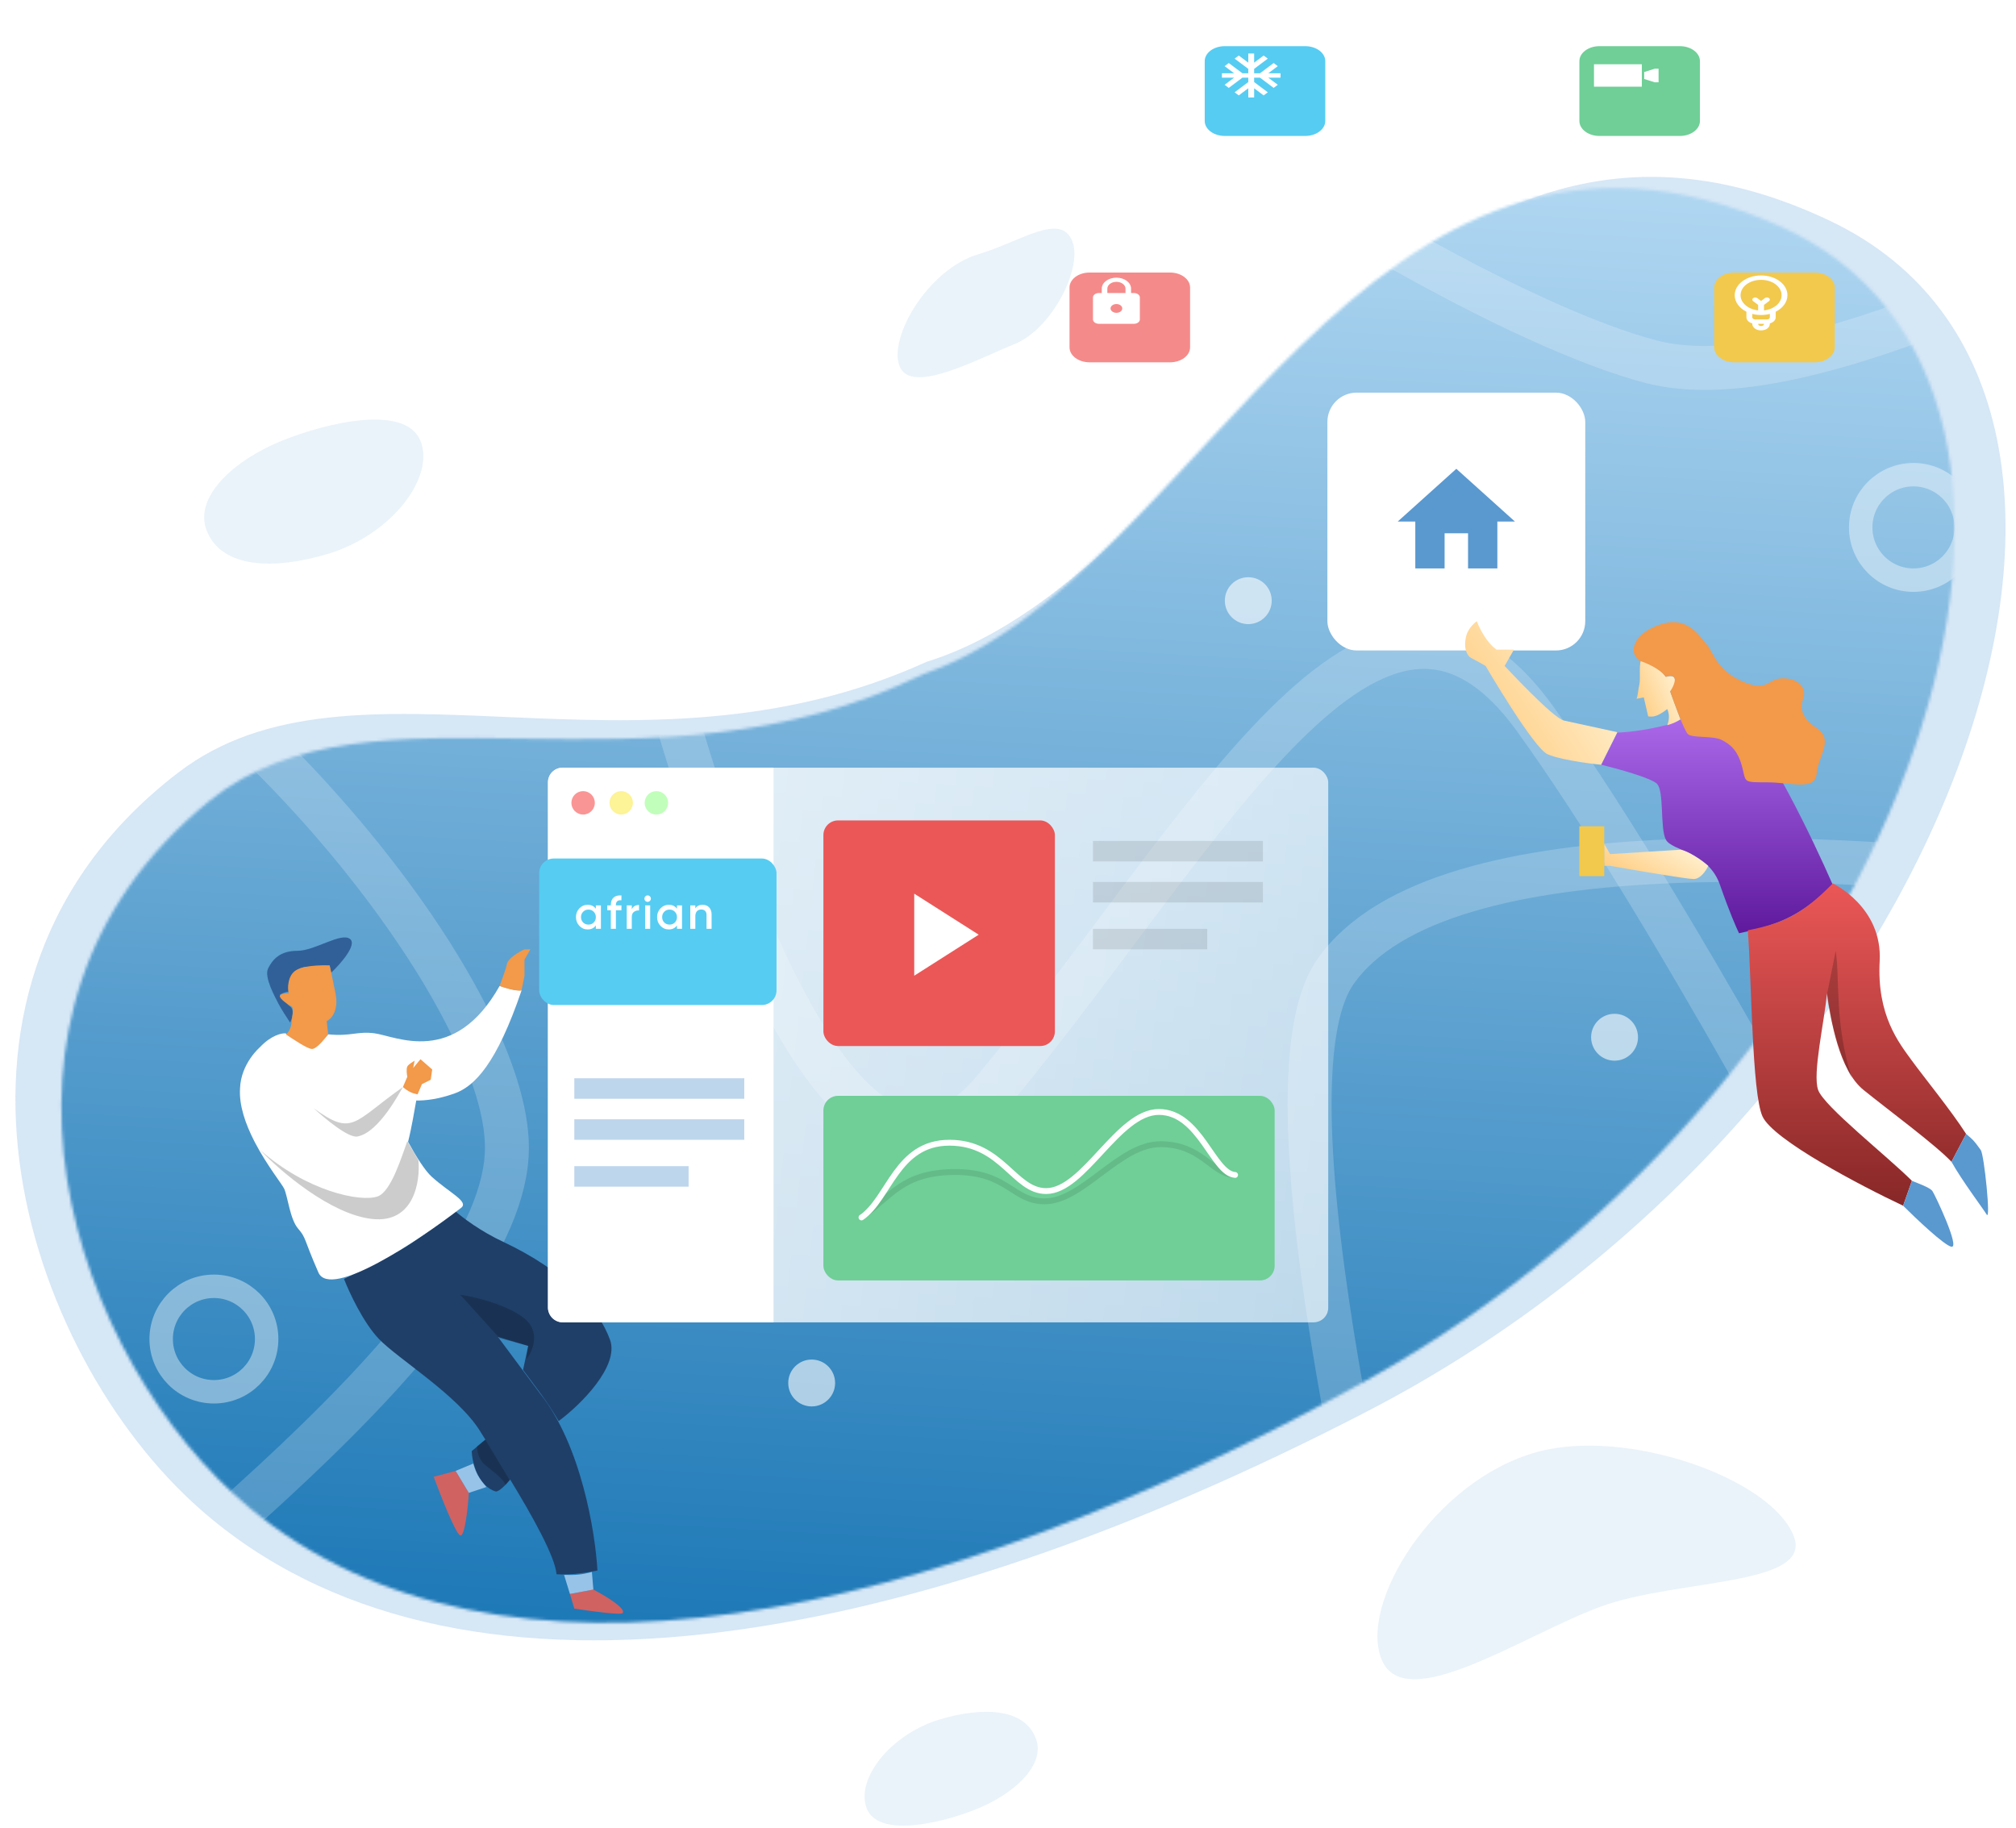 <svg width="688" height="624" viewBox="0 0 688 624" fill="none" xmlns="http://www.w3.org/2000/svg">
<path opacity="0.4" d="M624.612 75.409C479.837 6.516 415.974 194.908 316.143 225.905C216.399 271.252 120.22 218.174 60.833 263.673C-33.301 335.793 8.015 461.962 68.279 515.049C154.699 591.178 308.276 563.778 467.017 481.461C665.899 378.327 751.555 135.816 624.612 75.409Z" fill="#98C3E8"/>
<path opacity="0.2" d="M143.503 150.498C148.503 162.998 133.503 182.498 112.003 188.998C93.503 194.591 75.503 193.998 70.503 180.998C66.08 169.498 80.003 156.998 96.003 150.498C112.003 143.998 138.503 137.998 143.503 150.498Z" fill="#98C3E8"/>
<path opacity="0.2" d="M307.004 124.999C303.113 115.06 316.82 91.865 333.806 86.798C348.423 82.438 362.115 72.163 366.004 82.499C369.444 91.643 358.912 112.324 346.264 117.414C333.616 122.505 310.895 134.939 307.004 124.999Z" fill="#98C3E8"/>
<path opacity="0.2" d="M295.793 617.214C291.902 607.274 303.817 591.864 320.803 586.797C335.42 582.437 349.615 582.983 353.504 593.32C356.945 602.463 345.909 612.323 333.261 617.414C320.613 622.504 299.685 627.154 295.793 617.214Z" fill="#98C3E8"/>
<path opacity="0.2" d="M471.575 566.548C463.481 547.518 489.281 505.233 524.576 495.548C554.945 487.214 603.985 504.258 612.075 524.048C619.232 541.553 572.356 538.658 546.077 548.391C519.798 558.124 479.67 585.577 471.575 566.548Z" fill="#98C3E8"/>
<mask id="mask0_467_6161" style="mask-type:alpha" maskUnits="userSpaceOnUse" x="20" y="64" width="648" height="490">
<path d="M606.962 76.944C466.39 14.869 410.042 197.479 315.141 230.023C220.694 276.339 127.118 228.084 71.364 273.416C-17.012 345.272 25.861 465.217 85.006 514.485C169.824 585.139 316.342 554.544 466.39 471.093C654.38 366.539 730.22 131.374 606.962 76.944Z" fill="#98C3E8"/>
</mask>
<g mask="url(#mask0_467_6161)">
<rect x="-85.082" y="-16.598" width="805.162" height="681.485" fill="url(#paint0_linear_467_6161)"/>
<path d="M16.508 200.467C90.335 237.696 172.997 341.904 172.997 391.661C172.997 452.869 43.22 546.678 -16.305 599.893L491.654 632.705C473.565 551.726 427.893 371.7 455.687 331.716C491.654 279.974 637.206 292.594 718.815 302.059L740.901 71.742C701.147 88.359 612.176 136.105 563.588 123.484C518.614 111.803 432.339 61.436 395.741 29.465" stroke="white" stroke-opacity="0.2" stroke-width="15"/>
<path d="M206.441 143.676C226.634 248.843 281.531 441.636 339.583 371.468C412.149 283.759 469.57 170.178 523.837 245.267C567.25 305.339 631.107 423.842 657.61 475.584" stroke="white" stroke-opacity="0.2" stroke-width="15"/>
<path d="M277 464C281.418 464 285 467.582 285 472C285 476.418 281.418 480 277 480C272.582 480 269 476.418 269 472C269 467.582 272.582 464 277 464ZM103 362C107.418 362 111 365.582 111 370C111 374.418 107.418 378 103 378C98.582 378 95 374.418 95 370C95 365.582 98.582 362 103 362ZM551 346C555.418 346 559 349.582 559 354C559 358.418 555.418 362 551 362C546.582 362 543 358.418 543 354C543 349.582 546.582 346 551 346ZM426 197C430.418 197 434 200.582 434 205C434 209.418 430.418 213 426 213C421.582 213 418 209.418 418 205C418 200.582 421.582 197 426 197Z" fill="white" fill-opacity="0.6"/>
<circle cx="73" cy="457" r="18" stroke="white" stroke-opacity="0.4" stroke-width="8"/>
<circle cx="653" cy="180" r="18" stroke="white" stroke-opacity="0.4" stroke-width="8"/>
<circle cx="403" cy="413" r="18" stroke="white" stroke-opacity="0.4" stroke-width="8"/>
</g>
<g filter="url(#filter0_d_467_6161)">
<rect x="453" y="134" width="88" height="88" rx="10" fill="white"/>
</g>
<g clip-path="url(#clip0_467_6161)">
<path d="M493 194V182H501V194H511V178H517L497 160L477 178H483V194H493Z" fill="#5A98D0"/>
</g>
<g filter="url(#filter1_d_467_6161)">
<path d="M440.421 10.756H412.991C409.205 10.756 406.137 13.042 406.137 15.861V36.294C406.137 39.114 409.205 41.4 412.991 41.4H440.421C444.206 41.4 447.275 39.114 447.275 36.294V15.861C447.275 13.042 444.206 10.756 440.421 10.756Z" fill="#56CCF2"/>
</g>
<g clip-path="url(#clip1_467_6161)">
<path d="M437 25.006H432.83L436.07 22.576L434.66 21.511L430 25.006H428V23.506L432.66 20.011L431.24 18.953L428 21.384V18.256H426V21.384L422.76 18.953L421.34 20.011L426 23.506V25.006H424L419.34 21.511L417.93 22.576L421.17 25.006H417V26.506H421.17L417.93 28.937L419.34 30.002L424 26.506H426V28.006L421.34 31.502L422.76 32.559L426 30.129V33.257H428V30.129L431.24 32.559L432.66 31.502L428 28.006V26.506H430L434.66 30.002L436.07 28.937L432.83 26.506H437V25.006Z" fill="white"/>
</g>
<g filter="url(#filter2_d_467_6161)">
<path d="M614.284 88.012H586.854C583.069 88.012 580 90.297 580 93.117V113.55C580 116.37 583.069 118.656 586.854 118.656H614.284C618.07 118.656 621.138 116.37 621.138 113.55V93.117C621.138 90.297 618.07 88.012 614.284 88.012Z" fill="#F2C94C"/>
</g>
<path d="M610 100.762C610 97.012 606 94.012 601 94.012C596 94.012 592 97.012 592 100.762C592 103.087 593.6 105.187 596 106.388V108.263C596 109.238 596.8 110.063 598 110.363V110.513C598 111.788 599.3 112.763 601 112.763C602.7 112.763 604 111.788 604 110.513V110.363C605.2 110.063 606 109.238 606 108.263V106.388C608.4 105.187 610 103.087 610 100.762ZM594 100.762C594 97.837 597.1 95.512 601 95.512C604.9 95.512 608 97.837 608 100.762C608 103.387 605.4 105.562 602 105.937V104.062L603.7 102.787C604.1 102.487 604.1 102.037 603.7 101.737C603.3 101.437 602.7 101.437 602.3 101.737L601 102.712L599.7 101.737C599.3 101.437 598.7 101.437 598.3 101.737C597.9 102.037 597.9 102.487 598.3 102.787L600 104.062V105.937C596.6 105.562 594 103.387 594 100.762ZM601 111.263C600.4 111.263 600 110.963 600 110.513H602C602 110.963 601.6 111.263 601 111.263ZM604 108.263C604 108.713 603.6 109.013 603 109.013H599C598.4 109.013 598 108.713 598 108.263V107.138C598.9 107.363 599.9 107.513 601 107.513C602.1 107.513 603.1 107.363 604 107.138V108.263Z" fill="white"/>
<g filter="url(#filter3_d_467_6161)">
<path d="M394.284 88.012H366.854C363.069 88.012 360 90.297 360 93.117V113.55C360 116.37 363.069 118.656 366.854 118.656H394.284C398.07 118.656 401.138 116.37 401.138 113.55V93.117C401.138 90.297 398.07 88.012 394.284 88.012Z" fill="#F58A8A"/>
</g>
<g clip-path="url(#clip2_467_6161)">
<path d="M387 100.012H386V98.512C386 96.442 383.76 94.762 381 94.762C378.24 94.762 376 96.442 376 98.512V100.012H375C373.9 100.012 373 100.687 373 101.512V109.013C373 109.838 373.9 110.513 375 110.513H387C388.1 110.513 389 109.838 389 109.013V101.512C389 100.687 388.1 100.012 387 100.012ZM381 106.762C379.9 106.762 379 106.087 379 105.262C379 104.437 379.9 103.762 381 103.762C382.1 103.762 383 104.437 383 105.262C383 106.087 382.1 106.762 381 106.762ZM384.1 100.012H377.9V98.512C377.9 97.229 379.29 96.187 381 96.187C382.71 96.187 384.1 97.229 384.1 98.512V100.012Z" fill="white"/>
</g>
<g filter="url(#filter4_d_467_6161)">
<path d="M568.284 10.756H540.854C537.069 10.756 534 13.042 534 15.861V36.294C534 39.114 537.069 41.4 540.854 41.4H568.284C572.07 41.4 575.138 39.114 575.138 36.294V15.861C575.138 13.042 572.07 10.756 568.284 10.756Z" fill="#6FCF97"/>
</g>
<path d="M560.312 21.928H543.98V29.583H560.312V21.928Z" fill="white"/>
<path d="M564.714 23.451L561.109 24.588V26.956L564.714 28.092H566.021V23.451H564.714Z" fill="white"/>
<path d="M500.39 217C499.274 221.364 500.787 223.88 501.978 224.5C504.34 225.73 506.977 227.27 506.977 227.27C506.977 227.27 523.406 255.414 528.168 257.429C533.724 259.778 546.422 261 546.422 261L551.978 249.889C551.978 249.889 539.279 247.111 533.724 245.921C529.98 245.118 513.486 227.27 513.486 227.27L516.66 221.714H510.708C506.343 218.54 503.977 212 503.977 212C503.977 212 501.153 214.02 500.39 217Z" fill="url(#paint1_linear_467_6161)"/>
<path d="M565.477 267.5C563.477 265.5 551.977 262.333 546.477 261L551.977 250C554.143 250 560.477 249.5 568.477 247.5C578.477 245 581.977 236 593.477 245.5C602.677 253.1 618.643 286.333 625.477 302C614.73 312.242 607.593 315.568 593.477 318.5C592.643 316.833 590.177 311.2 586.977 302C582.977 290.5 570.477 290.5 568.477 286.5C566.477 282.5 567.977 270 565.477 267.5Z" fill="url(#paint2_linear_467_6161)"/>
<path d="M601.477 381C597.877 373 597.81 335 596.477 317.5C608.671 315.103 615.11 312.016 625.477 301.5C625.477 301.5 642.477 309.5 641.477 328C640.477 346.5 647.997 355.841 652.477 362C656.477 367.5 665.977 379.167 670.977 387L665.977 396.5C660.477 390.667 644.377 378.8 635.977 372C627.577 365.2 624.81 348.167 623.477 339C622.643 348.667 618.477 366.4 620.477 372C622.477 377.6 643.977 394.5 652.477 403L649.477 411.5C634.977 404.667 605.077 389 601.477 381Z" fill="url(#paint3_linear_467_6161)"/>
<path d="M559.476 233.5C559.876 231.9 559.31 227.167 559.977 225.5C564.777 226.3 567.476 229.667 568.476 231C569.476 230.833 570.911 230.369 571.476 231.5C571.976 232.5 571.476 234.5 569.976 236L573.476 245.5C571.818 246.577 570.808 246.939 568.976 247.5C569.976 245 569.476 243 568.976 242C565.376 244.8 563.976 244.667 562.476 244.5L560.976 238L558.477 238.5C558.977 237.667 559.076 235.1 559.476 233.5Z" fill="url(#paint4_linear_467_6161)"/>
<path d="M568.479 230.999C566.479 228.199 561.646 226.166 559.479 225.499C555.479 222.499 557.479 215.999 566.979 212.999C576.479 209.999 580.479 217.999 582.479 219.999C584.479 221.999 585.479 228.499 594.479 232.499C603.479 236.499 602.979 231.499 608.479 231.499C613.979 231.499 616.479 234.999 615.479 237.999C614.479 240.999 613.979 244.499 619.979 248.499C625.979 252.499 620.479 257.999 619.979 263.999C619.479 269.999 611.479 266.999 602.979 266.999C594.479 266.999 595.979 266.999 594.479 261.499C592.979 255.999 590.479 253.999 587.479 252.499C584.479 250.999 577.479 251.999 575.979 250.499C574.779 249.299 571.479 240.333 569.979 235.999C570.646 234.999 571.879 232.699 571.479 231.499C571.079 230.299 569.312 230.666 568.479 230.999Z" fill="#F2994A"/>
<path d="M549.477 291.5L573.477 290C576.277 290.4 580.977 293.833 582.977 295.5C582.31 297 580.377 300 577.977 300C575.577 300 557.977 297 549.477 295.5H547.477V288L549.477 291.5Z" fill="url(#paint5_linear_467_6161)"/>
<path d="M547.477 299V282H538.977V299H547.477Z" fill="#F2C94C"/>
<path d="M665.977 425.5C663.577 425.1 653.81 415.833 649.477 411.5L652.477 403C654.477 403.833 658.677 405.3 659.477 406.5C660.477 408 668.977 426 665.977 425.5Z" fill="#5A98D0"/>
<path d="M677.977 414.5C676.777 412.5 669.477 402.833 665.977 396.5L670.977 387C673.31 389 673.477 389 675.977 392.5C677.139 394.127 679.477 417 677.977 414.5Z" fill="#5A98D0"/>
<path opacity="0.2" d="M626.477 324.5L623.477 339.5C623.977 345 626.977 358.5 631.977 368C625.977 349 627.977 334.833 626.477 324.5Z" fill="black"/>
<path d="M196 549L194.5 544L202.5 542.5C206.333 544.5 213.7 548.9 212.5 550.5C212.1 551.3 201.333 549.833 196 549Z" fill="#D06262"/>
<path d="M155.5 502L160 509.5C159.667 514.667 158.6 524.8 157 524C155.4 523.2 150.333 510.333 148 504L155.5 502Z" fill="#D06262"/>
<path d="M129.33 456.994C124.001 451.459 119.158 441.025 117.403 436.5C122.531 434.02 133.926 428.352 138.486 425.523C143.046 422.693 151.695 416.274 155.449 413.418C157.639 415.393 164.012 420.263 171.983 423.948C192.454 433.614 204.147 446.095 208.187 457.272C211.42 466.214 198.177 479.449 190.653 484.995C186.294 477.587 183.671 474.591 178.503 467.534L180.259 459.339L169.935 456.272C171.461 458.307 176.463 465.011 184.26 475.541C198.33 493.126 203.202 523.173 203.88 535.998C201.255 536.574 194.792 537.637 189.939 537.28C189.366 531.05 181.56 517.211 174.108 504.96C172.592 506.774 170.491 508.942 169.267 509.055C163.072 507.214 161.153 499.089 160.968 495.257L165.65 491.335C165.008 490.311 164.408 489.349 163.858 488.464C156.195 476.114 135.992 463.913 129.33 456.994Z" fill="#1F3F68"/>
<path d="M157.349 412.239C142.815 423.451 112.73 443.558 108.664 434.291C103.582 422.708 104.578 422.616 101.768 419.36C98.957 416.104 98.27 408.635 97 405.739C96.361 404.284 91.213 397.917 87.097 390.081C87.097 390.081 86.974 389.854 86.764 389.439C83.843 383.737 81.535 377.321 81.915 371.477C82.205 362.914 88.718 357.392 88.718 357.392C92.6 353.253 96.241 352.558 97.502 352.67L97.525 352.686C100.56 354.75 105.047 357.801 106.636 357.655C108.23 357.508 110.502 354.5 112.002 353C119.608 353.807 121.931 351.859 127.876 352.67C135.207 353.67 155.002 364 170.502 336.5C172.042 336.861 175.512 338.229 178.002 338C169.502 363 162.002 370.782 155.002 373.232C149.63 375.112 145.397 375.636 142.054 375.602C141.44 378.864 140.625 384.225 139.265 389.692C142.06 394.807 145.014 399.506 147.334 401.612C153.36 407.083 160.165 410.103 157.349 412.239Z" fill="white"/>
<path d="M157.062 441.89L170.477 456.724L180.258 459.339L179.674 463.911C181.919 461.027 184.797 454.101 178.346 449.472C171.895 444.844 161.469 442.489 157.062 441.89Z" fill="black" fill-opacity="0.2"/>
<path d="M165.625 491.313L173.923 505.111L172.567 506.742C171.342 504.344 168.126 502.13 165.408 499.869C163.233 498.061 162.777 494.923 162.821 493.58L165.625 491.313Z" fill="black" fill-opacity="0.2"/>
<path d="M127.067 416.029C112.87 414.523 95.604 399.675 88.746 392.439C104.604 406.546 123.032 410.374 128.87 408.331C133.54 406.696 137.12 394.527 139.001 389.5L142.799 396.003C143.471 403.306 141.265 417.534 127.067 416.029Z" fill="black" fill-opacity="0.2"/>
<path d="M121.967 387.877C118.82 388.453 110.674 381.552 107.019 378.206C120.474 388.015 120.5 383 137.5 371C136.762 372.072 129.5 386.5 121.967 387.877Z" fill="black" fill-opacity="0.2"/>
<path d="M142.5 373.5C140.787 373.156 139.296 372.576 137.5 371L139 367.5C138.833 366.667 138.6 364.8 139 364C139.4 363.2 141 362.333 141.5 362L141 364.5L143.5 361.5L147.5 365L147 368.5L144 370L142.5 373.5Z" fill="#F2994A"/>
<path d="M179 333L178 338C176.4 338.4 172.167 337.167 170.5 336.5C171 335 172.6 331 173 329C173.4 327 177.167 324.833 179 324H181L179 327.5V333Z" fill="#F2994A"/>
<path d="M95.001 342.5C95.801 344.1 98.001 347.5 99.001 349C99.667 347.667 100.601 344.7 99.001 343.5C97.401 342.3 96.001 340.333 95.501 339.5C96.001 339.167 97.301 338.5 98.501 338.5C97.701 332.5 101.834 330.333 104.001 330L112.501 329.5L113.001 332C116.167 329 121.901 322.5 119.501 320.5C116.501 318 107.501 324.5 101.501 324.5C95.501 324.5 93.001 327.5 91.501 330.5C90.001 333.5 94.001 340.5 95.001 342.5Z" fill="#316099"/>
<path d="M106.5 358C104.9 358 100.333 354.833 97.5 353C98.833 352.333 99.5 349.8 99.5 349C99.5 348 100.5 344 99.5 343.5C98.5 343 95.5 341 95.5 340C95.5 339.2 97.5 339 98.5 339C98.167 337.333 98.1 333.5 100.5 331.5C102.9 329.5 109.5 329.333 112.5 329.5C112.667 330.167 113.3 333 114.5 339C115.7 345 113 347.833 111.5 348.5L112 353C110.833 354.5 108.1 358 106.5 358Z" fill="#F2994A"/>
<path d="M202.5 542.5L202 536.5C198.469 537.446 196.371 537.613 192.5 537.5L194.5 544L202.5 542.5Z" fill="#98C3E8"/>
<path d="M160 509.5L166 507.5C163.322 504.423 162.421 502.668 161.5 499.5L155.5 502L160 509.5Z" fill="#98C3E8"/>
<rect opacity="0.8" x="187" y="262" width="266.284" height="189.301" rx="5" fill="url(#paint6_linear_467_6161)"/>
<path d="M187 267C187 264.239 189.239 262 192 262H263.983V451.301H192C189.239 451.301 187 449.063 187 446.301V267Z" fill="white"/>
<circle cx="199" cy="274" r="4" fill="#FA9595"/>
<circle cx="212" cy="274" r="4" fill="#FDF397"/>
<circle cx="224" cy="274" r="4" fill="#C1FEBB"/>
<path opacity="0.4" d="M235 405H196V398H235V405ZM254 389H196V382H254V389ZM254 375H196V368H254V375Z" fill="#5A98D0"/>
<path opacity="0.1" d="M412 324H373V317H412V324ZM431 308H373V301H431V308ZM431 294H373V287H431V294Z" fill="black"/>
<g filter="url(#filter5_d_467_6161)">
<rect x="179" y="288" width="81" height="50" rx="5" fill="#56CCF2"/>
</g>
<path d="M203.344 310.136C202.688 309.24 201.76 308.792 200.544 308.792C199.44 308.792 198.512 309.192 197.728 310.008C196.944 310.824 196.56 311.816 196.56 313C196.56 314.168 196.944 315.176 197.728 315.992C198.512 316.808 199.44 317.208 200.544 317.208C201.76 317.208 202.688 316.76 203.344 315.848V317H205.072V309H203.344V310.136ZM199.008 314.84C198.528 314.344 198.288 313.736 198.288 313C198.288 312.264 198.528 311.656 199.008 311.176C199.488 310.68 200.096 310.44 200.816 310.44C201.536 310.44 202.144 310.68 202.624 311.176C203.104 311.656 203.344 312.264 203.344 313C203.344 313.736 203.104 314.344 202.624 314.84C202.144 315.32 201.536 315.56 200.816 315.56C200.096 315.56 199.488 315.32 199.008 314.84ZM212.078 305.592C209.71 305.448 208.462 306.648 208.462 308.84V309H207.246V310.664H208.462V317H210.19V310.664H212.078V309H210.19V308.84C210.19 307.672 210.814 307.144 212.078 307.256V305.592ZM215.617 309H213.889V317H215.617V312.968C215.617 312.152 215.857 311.56 216.353 311.208C216.849 310.84 217.425 310.68 218.081 310.728V308.856C216.881 308.856 216.049 309.352 215.617 310.344V309ZM221.79 307.48C222.238 307.032 222.238 306.36 221.806 305.928C221.374 305.48 220.67 305.48 220.238 305.928C219.806 306.36 219.806 307.032 220.238 307.48C220.686 307.912 221.358 307.912 221.79 307.48ZM221.886 317V309H220.158V317H221.886ZM231.028 310.136C230.372 309.24 229.444 308.792 228.228 308.792C227.124 308.792 226.196 309.192 225.412 310.008C224.628 310.824 224.244 311.816 224.244 313C224.244 314.168 224.628 315.176 225.412 315.992C226.196 316.808 227.124 317.208 228.228 317.208C229.444 317.208 230.372 316.76 231.028 315.848V317H232.756V309H231.028V310.136ZM226.692 314.84C226.212 314.344 225.972 313.736 225.972 313C225.972 312.264 226.212 311.656 226.692 311.176C227.172 310.68 227.78 310.44 228.5 310.44C229.22 310.44 229.828 310.68 230.308 311.176C230.788 311.656 231.028 312.264 231.028 313C231.028 313.736 230.788 314.344 230.308 314.84C229.828 315.32 229.22 315.56 228.5 315.56C227.78 315.56 227.172 315.32 226.692 314.84ZM239.779 308.792C238.643 308.792 237.827 309.208 237.299 310.024V309H235.571V317H237.299V312.712C237.299 311.16 238.115 310.408 239.331 310.408C240.435 310.408 241.123 311.064 241.123 312.264V317H242.851V312.088C242.851 310.04 241.619 308.792 239.779 308.792Z" fill="white"/>
<rect x="281" y="280" width="79" height="77" rx="5" fill="#EB5757"/>
<g clip-path="url(#clip3_467_6161)">
<path d="M312 305V333L334 319L312 305Z" fill="white"/>
</g>
<g filter="url(#filter6_d_467_6161)">
<rect x="281" y="370" width="154" height="63" rx="5" fill="#6FCF97"/>
</g>
<path d="M294.5 415C304 408.5 308 400 326 400C344 400 345.58 410 356.5 410C369.5 410 382 390.5 396 390.5C410 390.5 413.5 400.5 421 401" stroke="black" stroke-opacity="0.1" stroke-width="2" stroke-linecap="round" stroke-linejoin="round"/>
<path d="M294 415.5C303.5 409 306 390 324 390C342 390 346.08 406.5 357 406.5C370 406.5 381.5 379.5 395.5 379.5C409.5 379.5 414 400.5 421.5 401" stroke="white" stroke-width="2" stroke-linecap="round" stroke-linejoin="round"/>
<defs>
<filter id="filter0_d_467_6161" x="403" y="84" width="188" height="188" filterUnits="userSpaceOnUse" color-interpolation-filters="sRGB">
<feFlood flood-opacity="0" result="BackgroundImageFix"/>
<feColorMatrix in="SourceAlpha" type="matrix" values="0 0 0 0 0 0 0 0 0 0 0 0 0 0 0 0 0 0 127 0" result="hardAlpha"/>
<feOffset/>
<feGaussianBlur stdDeviation="25"/>
<feColorMatrix type="matrix" values="0 0 0 0 0.063 0 0 0 0 0.439 0 0 0 0 0.694 0 0 0 0.25 0"/>
<feBlend mode="normal" in2="BackgroundImageFix" result="effect1_dropShadow_467_6161"/>
<feBlend mode="normal" in="SourceGraphic" in2="effect1_dropShadow_467_6161" result="shape"/>
</filter>
<filter id="filter1_d_467_6161" x="396.137" y="0.756" width="71.137" height="60.645" filterUnits="userSpaceOnUse" color-interpolation-filters="sRGB">
<feFlood flood-opacity="0" result="BackgroundImageFix"/>
<feColorMatrix in="SourceAlpha" type="matrix" values="0 0 0 0 0 0 0 0 0 0 0 0 0 0 0 0 0 0 127 0" result="hardAlpha"/>
<feOffset dx="5" dy="5"/>
<feGaussianBlur stdDeviation="7.5"/>
<feColorMatrix type="matrix" values="0 0 0 0 0 0 0 0 0 0 0 0 0 0 0 0 0 0 0.15 0"/>
<feBlend mode="normal" in2="BackgroundImageFix" result="effect1_dropShadow_467_6161"/>
<feBlend mode="normal" in="SourceGraphic" in2="effect1_dropShadow_467_6161" result="shape"/>
</filter>
<filter id="filter2_d_467_6161" x="570" y="78.012" width="71.137" height="60.645" filterUnits="userSpaceOnUse" color-interpolation-filters="sRGB">
<feFlood flood-opacity="0" result="BackgroundImageFix"/>
<feColorMatrix in="SourceAlpha" type="matrix" values="0 0 0 0 0 0 0 0 0 0 0 0 0 0 0 0 0 0 127 0" result="hardAlpha"/>
<feOffset dx="5" dy="5"/>
<feGaussianBlur stdDeviation="7.5"/>
<feColorMatrix type="matrix" values="0 0 0 0 0 0 0 0 0 0 0 0 0 0 0 0 0 0 0.15 0"/>
<feBlend mode="normal" in2="BackgroundImageFix" result="effect1_dropShadow_467_6161"/>
<feBlend mode="normal" in="SourceGraphic" in2="effect1_dropShadow_467_6161" result="shape"/>
</filter>
<filter id="filter3_d_467_6161" x="350" y="78.012" width="71.137" height="60.645" filterUnits="userSpaceOnUse" color-interpolation-filters="sRGB">
<feFlood flood-opacity="0" result="BackgroundImageFix"/>
<feColorMatrix in="SourceAlpha" type="matrix" values="0 0 0 0 0 0 0 0 0 0 0 0 0 0 0 0 0 0 127 0" result="hardAlpha"/>
<feOffset dx="5" dy="5"/>
<feGaussianBlur stdDeviation="7.5"/>
<feColorMatrix type="matrix" values="0 0 0 0 0 0 0 0 0 0 0 0 0 0 0 0 0 0 0.15 0"/>
<feBlend mode="normal" in2="BackgroundImageFix" result="effect1_dropShadow_467_6161"/>
<feBlend mode="normal" in="SourceGraphic" in2="effect1_dropShadow_467_6161" result="shape"/>
</filter>
<filter id="filter4_d_467_6161" x="524" y="0.756" width="71.137" height="60.645" filterUnits="userSpaceOnUse" color-interpolation-filters="sRGB">
<feFlood flood-opacity="0" result="BackgroundImageFix"/>
<feColorMatrix in="SourceAlpha" type="matrix" values="0 0 0 0 0 0 0 0 0 0 0 0 0 0 0 0 0 0 127 0" result="hardAlpha"/>
<feOffset dx="5" dy="5"/>
<feGaussianBlur stdDeviation="7.5"/>
<feColorMatrix type="matrix" values="0 0 0 0 0 0 0 0 0 0 0 0 0 0 0 0 0 0 0.15 0"/>
<feBlend mode="normal" in2="BackgroundImageFix" result="effect1_dropShadow_467_6161"/>
<feBlend mode="normal" in="SourceGraphic" in2="effect1_dropShadow_467_6161" result="shape"/>
</filter>
<filter id="filter5_d_467_6161" x="174" y="283" width="101" height="70" filterUnits="userSpaceOnUse" color-interpolation-filters="sRGB">
<feFlood flood-opacity="0" result="BackgroundImageFix"/>
<feColorMatrix in="SourceAlpha" type="matrix" values="0 0 0 0 0 0 0 0 0 0 0 0 0 0 0 0 0 0 127 0" result="hardAlpha"/>
<feOffset dx="5" dy="5"/>
<feGaussianBlur stdDeviation="5"/>
<feColorMatrix type="matrix" values="0 0 0 0 0.063 0 0 0 0 0.439 0 0 0 0 0.694 0 0 0 0.2 0"/>
<feBlend mode="normal" in2="BackgroundImageFix" result="effect1_dropShadow_467_6161"/>
<feBlend mode="normal" in="SourceGraphic" in2="effect1_dropShadow_467_6161" result="shape"/>
</filter>
<filter id="filter6_d_467_6161" x="271" y="364" width="174" height="83" filterUnits="userSpaceOnUse" color-interpolation-filters="sRGB">
<feFlood flood-opacity="0" result="BackgroundImageFix"/>
<feColorMatrix in="SourceAlpha" type="matrix" values="0 0 0 0 0 0 0 0 0 0 0 0 0 0 0 0 0 0 127 0" result="hardAlpha"/>
<feOffset dy="4"/>
<feGaussianBlur stdDeviation="5"/>
<feColorMatrix type="matrix" values="0 0 0 0 0.435 0 0 0 0 0.812 0 0 0 0 0.592 0 0 0 0.2 0"/>
<feBlend mode="normal" in2="BackgroundImageFix" result="effect1_dropShadow_467_6161"/>
<feBlend mode="normal" in="SourceGraphic" in2="effect1_dropShadow_467_6161" result="shape"/>
</filter>
<linearGradient id="paint0_linear_467_6161" x1="375.616" y1="-62.318" x2="337.793" y2="608.507" gradientUnits="userSpaceOnUse">
<stop stop-color="#D1ECFF"/>
<stop offset="1" stop-color="#1070B1"/>
</linearGradient>
<linearGradient id="paint1_linear_467_6161" x1="559.735" y1="224.576" x2="507.964" y2="258.395" gradientUnits="userSpaceOnUse">
<stop stop-color="#FFF8E1"/>
<stop offset="1" stop-color="#FFCC80"/>
</linearGradient>
<linearGradient id="paint2_linear_467_6161" x1="585.977" y1="241.24" x2="585.977" y2="318.5" gradientUnits="userSpaceOnUse">
<stop stop-color="#AF6CED"/>
<stop offset="1" stop-color="#5E199D"/>
</linearGradient>
<linearGradient id="paint3_linear_467_6161" x1="633.727" y1="301.5" x2="633.727" y2="411.5" gradientUnits="userSpaceOnUse">
<stop stop-color="#EB5757"/>
<stop offset="1" stop-color="#872727"/>
</linearGradient>
<linearGradient id="paint4_linear_467_6161" x1="575.715" y1="231.146" x2="557.594" y2="238.755" gradientUnits="userSpaceOnUse">
<stop stop-color="#FFF8E1"/>
<stop offset="1" stop-color="#FFCC80"/>
</linearGradient>
<linearGradient id="paint5_linear_467_6161" x1="588.275" y1="291.08" x2="576.595" y2="312.359" gradientUnits="userSpaceOnUse">
<stop stop-color="#FFF8E1"/>
<stop offset="1" stop-color="#FFCC80"/>
</linearGradient>
<linearGradient id="paint6_linear_467_6161" x1="193.393" y1="331.155" x2="498.893" y2="364.655" gradientUnits="userSpaceOnUse">
<stop offset="0.127" stop-color="white"/>
<stop offset="0.972" stop-color="white" stop-opacity="0.8"/>
</linearGradient>
<clipPath id="clip0_467_6161">
<rect width="48" height="48" fill="white" transform="translate(473 154)"/>
</clipPath>
<clipPath id="clip1_467_6161">
<rect width="24" height="18.001" fill="white" transform="translate(415 16.756)"/>
</clipPath>
<clipPath id="clip2_467_6161">
<rect width="24" height="18.001" fill="white" transform="translate(369 94.012)"/>
</clipPath>
<clipPath id="clip3_467_6161">
<rect width="48" height="48" fill="white" transform="translate(296 295)"/>
</clipPath>
</defs>
</svg>
